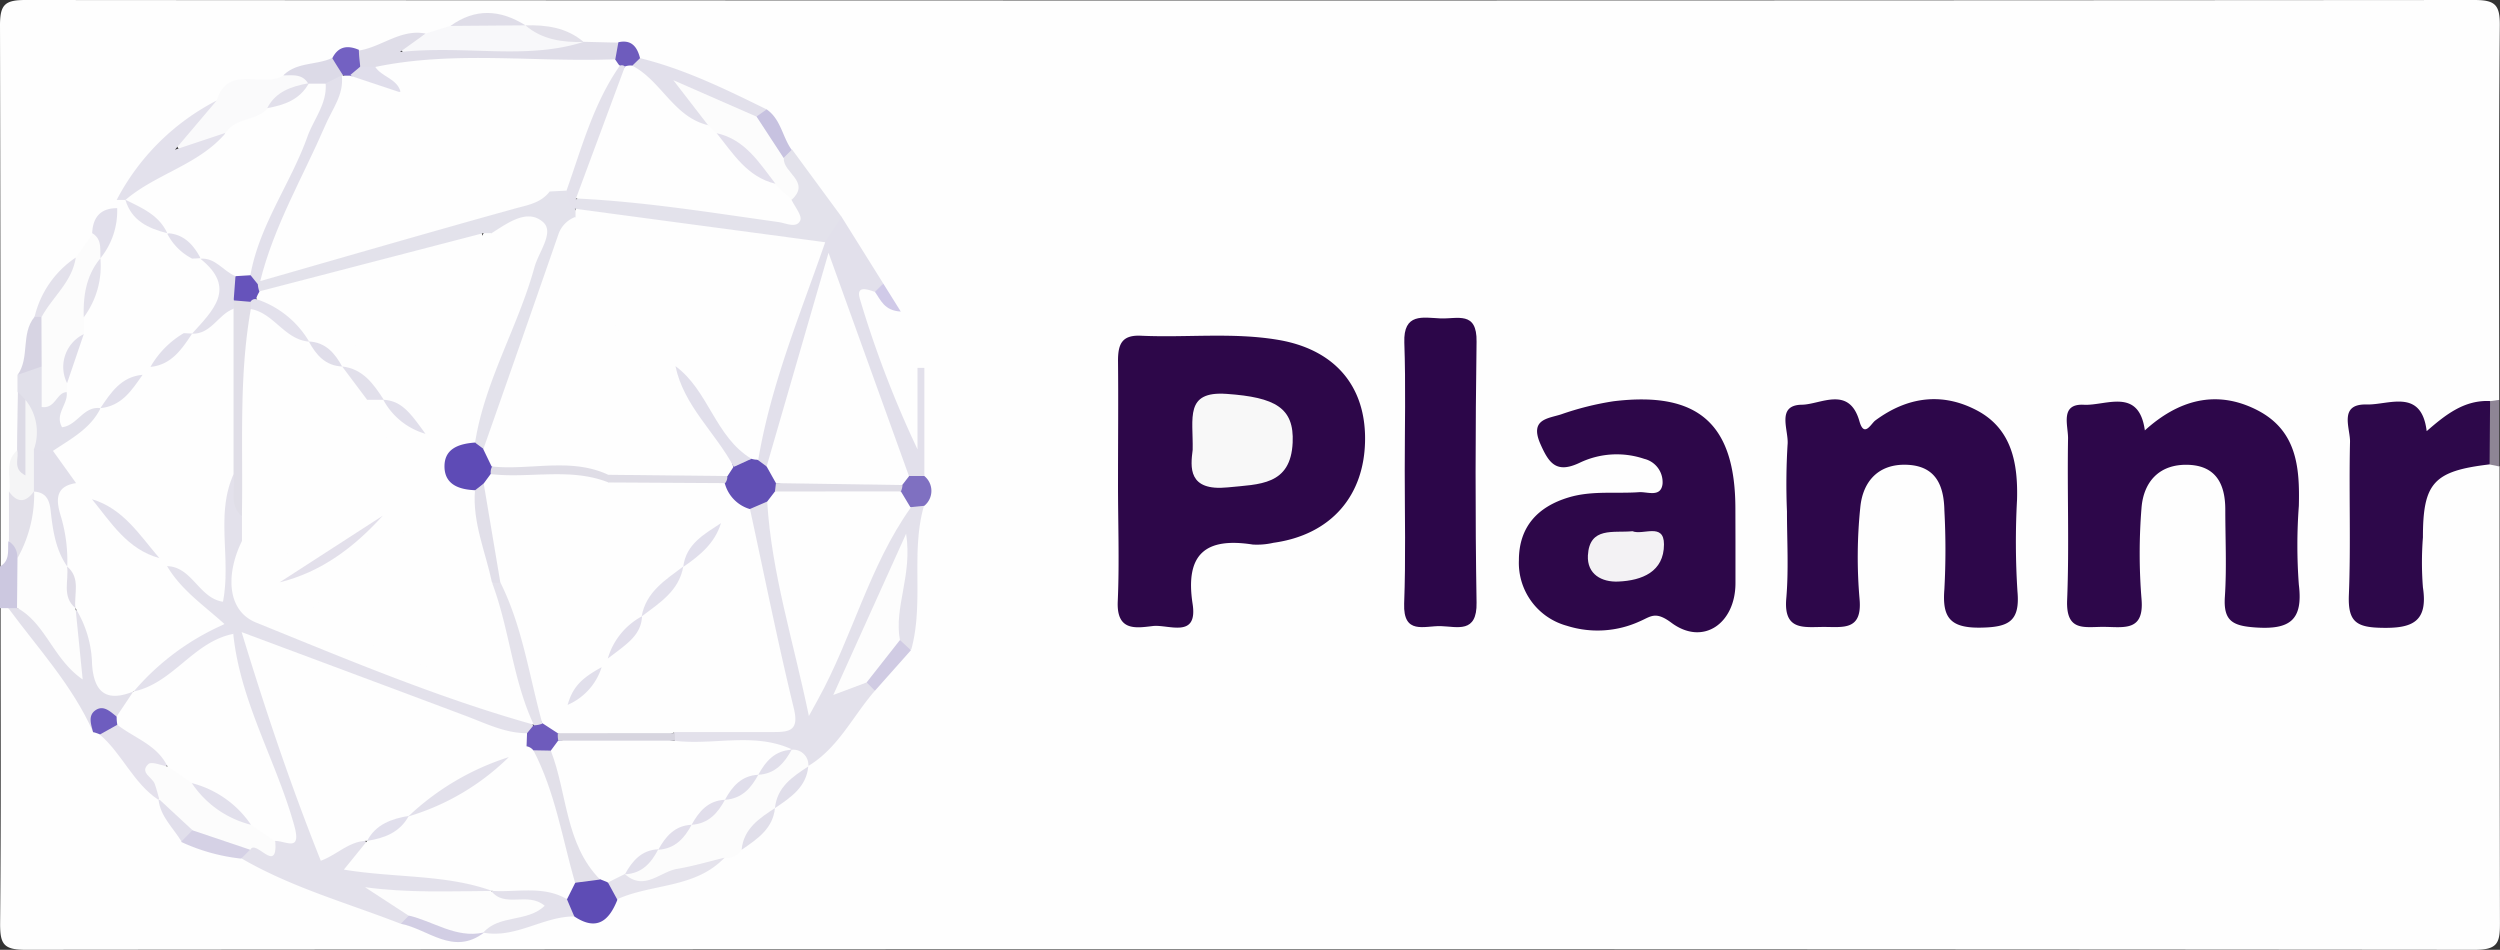 <svg xmlns="http://www.w3.org/2000/svg" width="417.156" height="158.481" viewBox="0 0 417.156 158.481">
  <rect x="0" y="0" width="417.156" height="158.481" fill="#333333" stroke="none"/>
  <defs>
    <style>
      .cls-1 {
        fill: #fefefe;
      }

      .cls-2 {
        fill: #ccc8e0;
      }

      .cls-3 {
        fill: #8e8595;
      }

      .cls-4 {
        fill: #2d0749;
      }

      .cls-5 {
        fill: #2d074a;
      }

      .cls-6 {
        fill: #2d084a;
      }

      .cls-7 {
        fill: #2c0649;
      }

      .cls-8 {
        fill: #e3e1eb;
      }

      .cls-9 {
        fill: #e2e0eb;
      }

      .cls-10 {
        fill: #fcfcfc;
      }

      .cls-11 {
        fill: #e3e2eb;
      }

      .cls-12 {
        fill: #fafafb;
      }

      .cls-13 {
        fill: #f8f8fa;
      }

      .cls-14 {
        fill: #dfdde8;
      }

      .cls-15 {
        fill: #e2e0ea;
      }

      .cls-16 {
        fill: #e3e1ec;
      }

      .cls-17 {
        fill: #e1e0ea;
      }

      .cls-18 {
        fill: #e4e1ec;
      }

      .cls-19 {
        fill: #e5e3ec;
      }

      .cls-20 {
        fill: #5e4cb5;
      }

      .cls-21 {
        fill: #f5f5f6;
      }

      .cls-22 {
        fill: #e2e0e9;
      }

      .cls-23 {
        fill: #d7d4e3;
      }

      .cls-24 {
        fill: #7f70c1;
      }

      .cls-25 {
        fill: #d2cee4;
      }

      .cls-26 {
        fill: #d5d1e5;
      }

      .cls-27 {
        fill: #dcdae7;
      }

      .cls-28 {
        fill: #dddbe6;
      }

      .cls-29 {
        fill: #e1dfeb;
      }

      .cls-30 {
        fill: #d0cbe3;
      }

      .cls-31 {
        fill: #c7c2e0;
      }

      .cls-32 {
        fill: #7361c2;
      }

      .cls-33 {
        fill: #e0deea;
      }

      .cls-34 {
        fill: #e1dfea;
      }

      .cls-35 {
        fill: #6e5dbf;
      }

      .cls-36 {
        fill: #6e5cbd;
      }

      .cls-37 {
        fill: #d0cae8;
      }

      .cls-38 {
        fill: #fdfdfd;
      }

      .cls-39 {
        fill: #f8f8f8;
      }

      .cls-40 {
        fill: #f3f2f4;
      }

      .cls-41 {
        fill: #e0dee7;
      }

      .cls-42 {
        fill: #6e5bbc;
      }

      .cls-43 {
        fill: #6250b5;
      }

      .cls-44 {
        fill: #d7d5df;
      }

      .cls-45 {
        fill: #e1deeb;
      }

      .cls-46 {
        fill: #e0deeb;
      }

      .cls-47 {
        fill: #dfdde6;
      }

      .cls-48 {
        fill: #dfdce7;
      }

      .cls-49 {
        fill: #e4e2eb;
      }

      .cls-50 {
        fill: #5e4bb6;
      }

      .cls-51 {
        fill: #e3e0eb;
      }

      .cls-52 {
        fill: #e1dfe9;
      }

      .cls-53 {
        fill: #6653bb;
      }

      .cls-54 {
        fill: #e1dfec;
      }

      .cls-55 {
        fill: #e2e0ec;
      }

      .cls-56 {
        fill: #e2dfec;
      }
    </style>
  </defs>
  <g id="new_logo" data-name="new logo" transform="translate(0 -0.02)">
    <path id="Path_1" data-name="Path 1" class="cls-1" d="M527.1,427.541q0-45.133-.1-90.266c0-3.476.793-4.255,4.255-4.255q204.309.153,408.6,0c3.476,0,4.3.779,4.269,4.255-.195,20.856-.1,41.713-.1,62.486-.556.473-1.126.932-1.724,1.39-4.992,2.211-9.469,6.6-15.573,1.39-2.35-2.016-5.45-.083-5.562,3.573-.389,8.343-.236,16.588-.07,24.875,0,2.364,1.126,3.977,3.712,4.088a3.977,3.977,0,0,0,4.672-3.935c.362-3.448,0-6.952.25-10.372.5-8.009,3.977-11.123,12.514-11.123a8.508,8.508,0,0,1,1.835,1.2q0,38.146.069,76.293c0,3.226-.417,4.366-4.171,4.366q-204.393-.181-408.786,0c-3.643,0-4.171-1.043-4.171-4.338.167-17.561.083-35.136.083-52.711a1.766,1.766,0,0,1,1.752-.4c6.479,5.3,10.831,12.18,14.655,19.466.445.431.848.876,1.279,1.307,3.7,3.24,6.368,7.355,9.385,11.123,1.557,2.155,2.683,4.644,4.894,6.3,2.781,1.39,6.007,1.682,8.885,2.92,8.76,3.629,17.478,7.341,26.543,10.164,4.338,1.627,8.565,4,13.445,2.016,4.741-.348,9.08-2.656,13.835-2.976,3.24.82,5.9-.375,8.343-2.475,5.242-3.115,11.68-2.989,16.838-6.285,1.043-.612,2.1-1.168,3.073-1.863a19.59,19.59,0,0,0,5.186-5.77,11.908,11.908,0,0,1,1.043-1.391,31.277,31.277,0,0,0,4.491-5.562,12.719,12.719,0,0,1,1.084-1.488c3.587-3.893,6.7-8.148,10.011-12.264,1.752-2.781,4.505-4.714,5.881-7.731,1.182-6.952-.487-14.252,1.933-21.107a21.605,21.605,0,0,0,.417-7.258c1.391-4.5.348-9.135.751-13.682,0-.918-1.21,0-.306-.264.139,0,.236.181.222.626-.222,3.782.362,7.633-.417,11.415-2.92.083-3.434-1.933-4.032-3.5-2.419-6.438-4.616-12.959-6.479-19.577-.626-2.225-1.933-5.019,1.849-6.048a3.992,3.992,0,0,1,1.168.514,3.144,3.144,0,0,1,.876.89c.542-.64-.515-.584-.459-1.043-2.99-3.087-4.505-7.119-7.077-10.442-2.781-3.712-5.45-7.453-7.967-11.318-1.613-2.169-2.378-4.922-4.616-6.66-6.312-2.781-12.778-5.2-19.063-8.037-1.529-.862-2.878-2.127-4.741-2.308-1.474-.222-2.975-.25-4.449-.556a13.4,13.4,0,0,1-1.766-.5,44.207,44.207,0,0,0-7.995-2.2A16.1,16.1,0,0,1,613.8,338c-3.5-1.224-6.952-1.682-10.373.32-1.877.973-4.032.932-5.979,1.669-3.434.181-6.34,2.378-9.733,2.517a5.006,5.006,0,0,0-4.825,1.21c-2.294,1.53-5.172,1.682-7.48,3.17-3.7,1.9-8.662-.236-11.721,3.671-5.923,4.547-11.429,9.5-15.489,15.837a9.613,9.613,0,0,1-.918,1.543,11.012,11.012,0,0,0-3.685,4.686,16.575,16.575,0,0,1-3.17,4.352,24.333,24.333,0,0,0-6.4,9.816c-1.043,3.059-1.2,6.313-2.03,9.427,0,1.015-.111,2.03-.153,3.059a43.929,43.929,0,0,1-.556,8.537,21.233,21.233,0,0,0-.807,7.536c0,2.67.069,5.325-.111,7.995C529.781,425.205,530,427.541,527.1,427.541Z" transform="translate(-527 -333)"/>
    <path id="Path_2" data-name="Path 2" class="cls-2" d="M528.39,409.133H527v-6.952c1.682-.945,1.279-2.628,1.39-4.171,2.2-.292,2.405,1.39,2.906,2.85.348,2.781.515,5.451-.945,7.967a1.391,1.391,0,0,1-1.961.306Z" transform="translate(-527 -307.639)"/>
    <path id="Path_3" data-name="Path 3" class="cls-3" d="M827.867,392.119l-1.613-.334a8.787,8.787,0,0,1,.083-10.567l1.529-.209Z" transform="translate(-410.836 -314.263)"/>
    <path id="Path_4" data-name="Path 4" class="cls-4" d="M661.186,397.562c0-6.7.069-13.39,0-20.078,0-2.781.653-4.324,3.838-4.171,7.606.348,15.295-.584,22.831.681,9.33,1.557,14.558,7.522,14.558,16.463,0,9.58-5.729,16.087-15.295,17.408a12.153,12.153,0,0,1-3.448.292c-7.842-1.224-11.318,1.543-10.039,9.886.918,5.9-4.018,3.407-6.632,3.712-2.878.348-6.1.89-5.854-4.171C661.436,410.952,661.172,404.25,661.186,397.562Z" transform="translate(-474.632 -317.273)"/>
    <path id="Path_5" data-name="Path 5" class="cls-5" d="M741.522,399.662a109.239,109.239,0,0,1,.1-11.123c.25-2.378-1.974-6.591,2.336-6.688,3.115,0,7.939-3.3,9.664,2.781.792,2.781,1.933.375,2.642-.153,5.339-3.949,11.123-4.755,16.949-1.682s6.869,8.8,6.7,14.905A130.026,130.026,0,0,0,779.982,413c.459,5.061-1.516,5.979-6.187,6.048-5.089.069-6.382-1.738-6.007-6.4a122.62,122.62,0,0,0,0-13.181c-.083-4.1-1.391-7.383-6.2-7.592s-7.411,2.781-7.828,7.091a80.878,80.878,0,0,0-.125,15.295c.487,5.353-2.781,4.658-6.035,4.672s-6.618.64-6.2-4.644C741.828,409.409,741.522,404.515,741.522,399.662Z" transform="translate(-443.345 -314.298)"/>
    <path id="Path_6" data-name="Path 6" class="cls-5" d="M788.062,386.128c5.562-5.047,11.833-6.841,18.59-3.462s7.272,9.538,7.105,16.059a88.3,88.3,0,0,0,0,13.154c.737,5.979-1.571,7.522-7.244,7.133-3.81-.264-5.367-1.085-5.1-5.117.32-4.825.07-9.733.07-14.544,0-4.171-1.488-7.341-6.229-7.48s-7.383,2.781-7.745,7.133a94.565,94.565,0,0,0,0,15.295c.445,5.3-2.781,4.672-6.09,4.616s-6.549.973-6.326-4.477c.361-9,0-18.076.153-27.016,0-2.211-1.39-5.868,2.781-5.562C781.722,381.956,787.075,378.995,788.062,386.128Z" transform="translate(-430.166 -314.292)"/>
    <path id="Path_7" data-name="Path 7" class="cls-4" d="M745.42,404.653v6.952c0,6.73-5.409,10.553-10.706,6.6-2.683-2-3.434-1-5.27-.222a16.921,16.921,0,0,1-12.166.737,10.873,10.873,0,0,1-7.995-10.929c0-5.478,3.031-8.913,8.343-10.5,3.879-1.154,7.8-.584,11.707-.862,1.39-.1,3.643.945,3.921-1.39a4,4,0,0,0-3.059-4.171,14.321,14.321,0,0,0-10.831.681c-3.879,1.821-5.1,0-6.521-3.226-1.766-4.1,1.293-4.171,3.49-4.88a49.082,49.082,0,0,1,8.718-2.183c14.155-1.724,20.328,3.768,20.356,17.853Z" transform="translate(-455.836 -314.283)"/>
    <path id="Path_8" data-name="Path 8" class="cls-6" d="M832.5,381.154l-.083,10.567c-9.316,1.1-11.123,3.059-11.123,12.18a53.139,53.139,0,0,0,0,8.343c.876,5.784-1.808,6.869-6.952,6.744-4.171-.083-5.562-1.043-5.409-5.395.348-8.523,0-17.074.195-25.612.069-2.253-1.988-6.382,2.781-6.257,3.685.1,9.135-2.781,10.011,4.449C825.145,383.364,828.246,380.945,832.5,381.154Z" transform="translate(-416.999 -314.212)"/>
    <path id="Path_9" data-name="Path 9" class="cls-7" d="M695.609,396.725c0-7.133.181-14.28-.069-21.413-.181-5.006,3.115-4.171,5.993-4.046s6.146-1.293,6.062,3.879c-.195,14.516-.236,29.032,0,43.534.1,5.2-3.212,4.018-5.951,3.935s-6.312,1.529-6.132-3.768C695.79,411.477,695.609,404.094,695.609,396.725Z" transform="translate(-461.211 -318.118)"/>
    <path id="Path_10" data-name="Path 10" class="cls-8" d="M586.174,464.975c-8.927-3.476-18.228-6.048-26.585-10.915a2.906,2.906,0,0,1,1.529-2.113c1.5-.514,3.365-.111,4.477-1.7,1.085-6.1-2.5-11.04-4.171-16.407s-3.991-10.331-4.908-15.837a5.284,5.284,0,0,0-1.307-2.378c-2.391-2.058-5.075-3.838-6.952-6.465-.9-1.307-2.781-2.781-.389-4.491,2.906-.6,4.435,1.891,7.119,3.3.181-4.269-.167-8.273.167-12.236.195-2.294-.445-5.284,3.142-5.882,1.974,1.891,1.682,4.575,2.475,6.883a11.122,11.122,0,0,1,0,4.171c-1.71,9.733-.973,11.263,7.745,14.627q16.129,6.187,32.327,12.138c2.572.945,5.284,1.724,7.258,3.838.542,1.2-.1,1.877-1.043,2.433-3.643,1.168-6.73-.681-9.942-1.835-11.123-4.06-22.247-8.551-34.524-12.667,3.017,11.123,6.646,20.982,10.289,30.826.765,2.058,1.877,1.39,3.184.765s3.059-1.168,4.408.375a2.934,2.934,0,0,1-1.78,3.031c7.717.973,15.42.431,22.511,3.5a1.655,1.655,0,0,1,0,1.849c-5.395,2.489-10.957,1.307-16.49.612a3.963,3.963,0,0,1,3.031,2.308C588,464.043,586.967,464.419,586.174,464.975Z" transform="translate(-519.308 -310.812)"/>
    <path id="Path_11" data-name="Path 11" class="cls-1" d="M544.143,358.451v-1.39a2.016,2.016,0,0,1,1.807,0c2.336,1.627,4.561,3.407,6.952,4.894a16.3,16.3,0,0,1,4.658,4.992c2.308,4.31,1.39,8.343-1.168,12.166-1.585,2.364-3.8,4.171-5.492,6.452a7.9,7.9,0,0,1-2.141,1.752,22.037,22.037,0,0,0-6.424,4.825,14.575,14.575,0,0,1-1.5,1.126c-2.211.876-3.949,4.255-6.6,2.28-2.113-1.585-.487-4.3-.181-6.521a16.914,16.914,0,0,1,.417-1.849,76.745,76.745,0,0,0,2.392-8.009,17.651,17.651,0,0,1,.681-2.684,53.355,53.355,0,0,0,2.5-8.76,13.093,13.093,0,0,1,.528-1.78C541.793,363.484,541.932,360.508,544.143,358.451Z" transform="translate(-524.594 -323.698)"/>
    <path id="Path_12" data-name="Path 12" class="cls-8" d="M641.438,424.982c-3.643,4.171-6.09,9.5-11.04,12.514-1.613-.459-2.976-1.516-4.6-2-5.756-1.015-11.819,1.1-17.408-1.669a1.836,1.836,0,0,1-.417-2.03c3.212-2.558,7.049-1.627,10.651-1.738,7.383-.236,7.3-.348,6.229-7.453-1.39-9.3-5.242-18.159-4.936-27.809a3.239,3.239,0,0,1,3.518-2.086c4.491,10.6,5.1,22.094,7.592,31.98,5.228-9.733,7.286-21.885,15.5-31.173a3.615,3.615,0,0,1,3.128.473c-2.308,7.884,0,16.171-2.141,24.068-1.154.765-1.877.1-2.545-.737-2-4.978-.64-9.663,1.224-14.321-2.489,5.562-4.547,11.4-7.272,16.894-.584,1.182-1.6,2.517.806,2.906a3.24,3.24,0,0,1,1.71,2.183Z" transform="translate(-495.443 -309.709)"/>
    <path id="Path_13" data-name="Path 13" class="cls-9" d="M632.226,359.056l6.952,11.123c-.4.514-.542,1.307-1.39,1.39-1.279-.431-3.24-1.154-2.489,1.251a176.364,176.364,0,0,0,9.594,25.028v-13.6h1.14v18.076a2.948,2.948,0,0,1-3.073.167c-2.461-1.738-3.156-4.519-3.921-7.147-2.628-9.01-6.757-17.505-8.551-25.139-3.393,9.33-4.936,20.62-10.539,30.589-1.307.32-2.016-.389-2.558-1.39-.987-5.784,1.641-10.859,3.281-16.073,2.155-6.827,4.171-13.7,6.952-20.3C628.834,361.309,629.279,358.764,632.226,359.056Z" transform="translate(-491.793 -322.844)"/>
    <path id="Path_14" data-name="Path 14" class="cls-10" d="M629.883,423a2.531,2.531,0,0,1,2.781,2.781h0c-1.6,2.544-4.074,4.38-5.562,6.952h0c-1.6,2.531-4.074,4.38-5.562,6.952a2.948,2.948,0,0,1-2.781,1.39,47.189,47.189,0,0,1-16.1,4.616,2.294,2.294,0,0,1-.848-1.641c1.057-1.988,3.128-2.934,4.63-4.477a13.7,13.7,0,0,1,1.39-1.071A24.83,24.83,0,0,0,612,435.365a14.551,14.551,0,0,1,1.391-1.029,25.916,25.916,0,0,0,4.171-3.128,12.5,12.5,0,0,1,1.39-1.029,26.96,26.96,0,0,0,4.171-3.142,12.79,12.79,0,0,1,1.39-1.043c1.543-.862,2.85-2.1,4.491-2.781Z" transform="translate(-497.792 -297.873)"/>
    <path id="Path_15" data-name="Path 15" class="cls-11" d="M640.564,362.2l-2.781,4.171a123.052,123.052,0,0,1-40.934-4.8,2.7,2.7,0,0,1-1.029-1.863c3.2-3.379,7.147-1.808,10.887-1.627,8.343.431,16.365,3.6,24.791,1.752,1.78-2.684-1.766-4.463-1.154-6.952a2.433,2.433,0,0,1,1.974-1.9Z" transform="translate(-500.131 -325.988)"/>
    <path id="Path_16" data-name="Path 16" class="cls-10" d="M536.733,385.985v1.543c-1.39,1.2-1.752,4.783-3.824,3.782-3.031-1.488-2.072-5.075-1.849-7.967.348-2.517-.1-5.131.779-7.592.918-4.269,4.269-7.091,6.34-10.678l2.781-3.963c3.379.375,1.96,2.392,1.39,4.171h0c-1.224,3.2-1.724,6.6-2.781,9.844v2.781a12.153,12.153,0,0,0-2.836,8.078Z" transform="translate(-525.54 -322.033)"/>
    <path id="Path_17" data-name="Path 17" class="cls-12" d="M554.911,346.483c1.933-6.146,7.689-2.044,11.123-4.171a3.379,3.379,0,0,1,4.338,0,1.947,1.947,0,0,1-.125,1.752c-2.016,1.835-4.686,2.781-6.354,5.1-2.239,1.835-5.089,2.475-7.522,3.963-2.628.89-5.937,4.171-7.814,1.39s2.6-4.352,4.171-6.507a8.608,8.608,0,0,1,2.183-1.529Z" transform="translate(-518.76 -329.68)"/>
    <path id="Path_18" data-name="Path 18" class="cls-13" d="M579.213,337.687l4.088-1.279a21.287,21.287,0,0,1,12.514-.1h0c3.156,1.265,6.577,1.655,9.733,2.781h0c0,2.586-1.988,2.962-3.74,3.073a211.7,211.7,0,0,1-22.622.083c-1.627-.07-3.8-.445-3.991-2.058C574.93,337.409,578.2,339.119,579.213,337.687Z" transform="translate(-508.19 -332.064)"/>
    <path id="Path_19" data-name="Path 19" class="cls-14" d="M581.376,337.089l-4.283,3.073c11.262-1.168,21.023,1.39,30.687-1.7l5.743.139A2.447,2.447,0,0,1,612.9,342c-4.783,2.28-9.9,1.168-14.864,1.39-7.995.264-16-.417-23.957.862a6.146,6.146,0,0,1-3.615-.973,2.308,2.308,0,0,1-.181-3.365C574.048,339.314,577.232,336.269,581.376,337.089Z" transform="translate(-510.353 -331.466)"/>
    <path id="Path_20" data-name="Path 20" class="cls-15" d="M528,406h1.39c5.77,0,6.313,5.645,9.3,8.343-.779-2.5-1.877-5.3.222-8.023,4.616,0,3.546,4.032,4.171,6.368.82,3.393,2.016,5.951,5.562,6.952,1.39,2.336-.4,3.462-1.821,4.727-1.557.765-3.573.667-4.63,2.405C538.734,418.931,532.978,412.757,528,406Z" transform="translate(-526.61 -304.507)"/>
    <path id="Path_21" data-name="Path 21" class="cls-16" d="M557.685,345.09l-6.952,8.2,8.343-2.781c-.348,5.562-5.84,5.562-8.927,8.148a14.238,14.238,0,0,1-6.785,3.017H541A38.821,38.821,0,0,1,557.685,345.09Z" transform="translate(-521.534 -328.288)"/>
    <path id="Path_22" data-name="Path 22" class="cls-9" d="M604.2,340c7.467,1.835,14.294,5.2,21.135,8.551.389,1.307-.473,1.682-1.474,1.974-3.226-.111-5.854-2.03-8.8-2.781-.375-.9-1.057.765-.348.167.139-.125.236,0,.487.431a3,3,0,0,1,.528,3.115c-6.952.612-9.038-5.562-12.806-9.316C602.629,340.973,602.879,340.153,604.2,340Z" transform="translate(-497.401 -330.275)"/>
    <path id="Path_23" data-name="Path 23" class="cls-17" d="M533.132,377.062v6.757c2.308.362,2.447-2.419,4.171-2.475.292,1.988-2.044,3.643-.765,5.854,2.545-.292,3.573-3.559,6.382-3.184,0,5.367-4.171,6.535-7.967,8.037a4.63,4.63,0,0,1-2.864-.473c-2.016-2.308-1.251-5.284-1.877-7.912a7.3,7.3,0,0,0-1.112-2.378v-2.836C530.351,377.813,531.366,376.27,533.132,377.062Z" transform="translate(-526.18 -315.891)"/>
    <path id="Path_24" data-name="Path 24" class="cls-18" d="M548.733,432.658C544.562,429.877,542.7,425,539,421.8c.5-1.474,1.849-1.766,3.1-2.169,4,.876,7.341,2.586,8.482,6.952-2.1,1.39-.862,3.6-1.251,5.409Z" transform="translate(-522.315 -299.185)"/>
    <path id="Path_25" data-name="Path 25" class="cls-8" d="M600.195,444.73c-5.2,0-9.733,3.7-15.114,2.711a5.831,5.831,0,0,0-.181-.959c1.237-2.308,3.754-2.433,5.909-3.281-2.044-.111-4.3.389-4.338-2.7h0c4.171-2.92,8.343-2.239,12.417.07C600.07,441.685,601.126,442.9,600.195,444.73Z" transform="translate(-504.394 -291.791)"/>
    <path id="Path_26" data-name="Path 26" class="cls-19" d="M602.9,438.7c3.226,2.878,5.854-.417,8.732-.89,2.656-.445,5.256-1.224,7.884-1.863-4.88,5.145-12.1,4.3-17.95,6.952a2.392,2.392,0,0,1-1.807-2.892C600.565,438.8,601.51,438.077,602.9,438.7Z" transform="translate(-498.619 -292.813)"/>
    <path id="Path_27" data-name="Path 27" class="cls-20" d="M601.995,439.381l1.516,2.781c-1.391,3.532-3.462,5.27-7.188,2.781-.417-.959-.82-1.9-1.224-2.864-.612-1.543.209-2.531,1.39-3.42a5.562,5.562,0,0,1,3.963-.459,3.56,3.56,0,0,1,1.543,1.182Z" transform="translate(-500.494 -292.004)"/>
    <path id="Path_28" data-name="Path 28" class="cls-21" d="M530.817,381a8.565,8.565,0,0,1,1.391,8.343c1.668,1.557,1.627,3.518,1.39,5.562a8.231,8.231,0,0,1-.612,1.877c-1.947,3.379-3.559,3.128-4.853-.473.32-2.35-.9-4.992,1.39-6.952.431.278.751.709.584,1.154-.32.862-.222,1.46,0,.556C530.747,387.716,529.357,384.226,530.817,381Z" transform="translate(-526.576 -314.267)"/>
    <path id="Path_29" data-name="Path 29" class="cls-22" d="M528.07,392c1.39,1.947,2.781,1.9,4.171,0,2.211,4.491,2.2,8.426-2.781,11.123a2.989,2.989,0,0,0-1.39-2.781Q528.091,396.171,528.07,392Z" transform="translate(-526.582 -309.973)"/>
    <path id="Path_30" data-name="Path 30" class="cls-23" d="M533.124,379.462l-4,1.39c2.044-2.892.5-6.827,2.781-9.636.4-.681.793-.709,1.182,0Z" transform="translate(-526.172 -318.291)"/>
    <path id="Path_31" data-name="Path 31" class="cls-24" d="M636.769,390.14h2.489a3.2,3.2,0,0,1,0,4.978l-2.2.222a2.948,2.948,0,0,1-2.531-2.155,4,4,0,0,1,.153-1.766A2.322,2.322,0,0,1,636.769,390.14Z" transform="translate(-485.032 -310.699)"/>
    <path id="Path_32" data-name="Path 32" class="cls-25" d="M575.09,444.406l1.39-1.39c4.714-1.5,8.565.779,12.514,2.864h0C583.836,449.815,579.651,445.269,575.09,444.406Z" transform="translate(-508.224 -290.244)"/>
    <path id="Path_33" data-name="Path 33" class="cls-26" d="M560.221,436.016c-.487.5-.973.987-1.474,1.474a31.757,31.757,0,0,1-10-2.781,3.518,3.518,0,0,1,2.1-2.225C554.576,432.109,557.857,432.9,560.221,436.016Z" transform="translate(-518.508 -294.2)"/>
    <path id="Path_34" data-name="Path 34" class="cls-27" d="M565.171,344.276c-.987-1.7-2.642-1.39-4.171-1.39,2.253-2.266,5.562-1.682,8.134-2.906a2.266,2.266,0,0,1,1.794,2.948,3.865,3.865,0,0,1-3.045,2.294A3.128,3.128,0,0,1,565.171,344.276Z" transform="translate(-513.725 -330.283)"/>
    <path id="Path_35" data-name="Path 35" class="cls-8" d="M532.332,373.83H531.15a16.448,16.448,0,0,1,6.869-9.9C537.421,367.99,534.139,370.493,532.332,373.83Z" transform="translate(-525.38 -320.932)"/>
    <path id="Path_36" data-name="Path 36" class="cls-28" d="M530.44,381.371v12.611c-2.252-1.112-.973-2.934-1.39-4.283,0-3.212.1-6.438.139-9.65C529.592,380.467,530.023,380.912,530.44,381.371Z" transform="translate(-526.2 -314.638)"/>
    <path id="Path_37" data-name="Path 37" class="cls-29" d="M539.45,366.343c-.1-1.5.292-3.17-1.39-4.171.125-2.656,1.39-4.171,4.171-4.171a12.514,12.514,0,0,1-2.781,8.343Z" transform="translate(-522.682 -323.247)"/>
    <path id="Path_38" data-name="Path 38" class="cls-30" d="M636.565,409.83l1.835,1.7-6.007,6.757-1.39-1.39a6.758,6.758,0,0,1,5.562-7.063Z" transform="translate(-486.399 -303.011)"/>
    <path id="Path_39" data-name="Path 39" class="cls-14" d="M593.574,336.639l-12.514.1C585.148,333.775,589.319,333.97,593.574,336.639Z" transform="translate(-505.894 -332.392)"/>
    <path id="Path_40" data-name="Path 40" class="cls-31" d="M617.8,347.332l1.682-1.182c2.378,1.641,2.628,4.616,4.171,6.744l-1.39,1.39A6.952,6.952,0,0,1,617.8,347.332Z" transform="translate(-491.553 -327.874)"/>
    <path id="Path_41" data-name="Path 41" class="cls-29" d="M551.7,434.075c-.612.626-1.224,1.265-1.849,1.891-1.39-2.28-3.518-4.171-3.824-6.952h.07C549.826,428.611,551.328,430.724,551.7,434.075Z" transform="translate(-519.57 -295.541)"/>
    <path id="Path_42" data-name="Path 42" class="cls-32" d="M568.618,343.3c-.584-.918-1.168-1.821-1.738-2.781,1-2,2.558-2.2,4.435-1.39,0,.959.139,1.9.222,2.781a2.781,2.781,0,0,1-1.516,1.724h-.806Z" transform="translate(-511.43 -330.79)"/>
    <path id="Path_43" data-name="Path 43" class="cls-22" d="M599.783,338.843c-3.546.083-6.952-.389-9.733-2.781C593.568,335.979,596.933,336.424,599.783,338.843Z" transform="translate(-502.384 -331.816)"/>
    <path id="Path_44" data-name="Path 44" class="cls-33" d="M620,431.952c.348-3.532,2.962-5.256,5.562-6.952C625.242,428.434,622.642,430.172,620,431.952Z" transform="translate(-490.69 -297.088)"/>
    <path id="Path_45" data-name="Path 45" class="cls-34" d="M616,436.952c.334-3.532,2.962-5.256,5.562-6.952C621.228,433.42,618.628,435.158,616,436.952Z" transform="translate(-492.252 -295.136)"/>
    <path id="Path_46" data-name="Path 46" class="cls-35" d="M542.332,420.777l-2.892,1.613a6.631,6.631,0,0,0-1.154-.389c-.334-1.293-.9-2.781.431-3.671s2.461.264,3.5,1.085a.793.793,0,0,1,.375.848C542.526,420.555,542.443,420.777,542.332,420.777Z" transform="translate(-522.754 -299.818)"/>
    <path id="Path_47" data-name="Path 47" class="cls-36" d="M605.03,340.775l-1.307,1.265a1.849,1.849,0,0,1-1.279.89,2.614,2.614,0,0,1-1.529-.5,1.39,1.39,0,0,1,0-1.53l.5-2.781C603.6,337.633,604.557,338.884,605.03,340.775Z" transform="translate(-498.231 -331.05)"/>
    <path id="Path_48" data-name="Path 48" class="cls-37" d="M632,368.44l1.39-1.39,2.92,4.672C633.529,371.569,632.959,369.761,632,368.44Z" transform="translate(-486.005 -319.714)"/>
    <path id="Path_49" data-name="Path 49" class="cls-38" d="M529.123,403.3a21.788,21.788,0,0,0,2.781-11.123h0c2.864-1.71,3.685.473,4.171,2.461.709,2.614,1.321,5.27,1.877,7.925a16.845,16.845,0,0,1,.5,1.821,27.435,27.435,0,0,1,.459,6.313,2.373,2.373,0,0,1-.111.876l1.2,11.972c-4.964-3.434-6.16-9.344-10.957-11.958Z" transform="translate(-526.204 -310.146)"/>
    <path id="Path_50" data-name="Path 50" class="cls-39" d="M670.181,389.63c.111-5.3-1.39-9.83,5.673-9.33,8.106.57,11.276,2.322,11.012,8.106-.32,7.2-5.562,6.952-10.818,7.494C669.333,396.583,669.819,392.495,670.181,389.63Z" transform="translate(-471.169 -314.555)"/>
    <path id="Path_51" data-name="Path 51" class="cls-40" d="M725,396.775c1.738.723,5.27-1.5,5.256,2.2,0,4.575-3.671,6.034-7.62,6.2-2.781.125-5.228-1.224-5.075-4.352C717.826,395.968,721.844,397.095,725,396.775Z" transform="translate(-452.602 -308.115)"/>
    <path id="Path_52" data-name="Path 52" class="cls-1" d="M605.282,444.214c-15.906-4.449-31.132-10.873-46.371-17.047-5.1-2.058-4.964-8.44-2.378-13.626,2.781,2.433,5.325,1.488,8.037-.334,4.352-2.92,8.523-6.146,13.348-8.343,4.269-1.919,4.463-4.644,1.808-8.148-1.488-1.974-3.268-3.907-2.628-6.744a2.044,2.044,0,0,1,2.586-.375,11.776,11.776,0,0,0,1.1.751c.667.375,1.2.973,1.891,1.321a24.137,24.137,0,0,0-2.169-1.516,80.02,80.02,0,0,1-6.869-4.422,12.622,12.622,0,0,1-1.488-1.071,27.878,27.878,0,0,0-4.352-3.281,12.5,12.5,0,0,1-1.585-1.126c-2.239-2.781-6.257-3.865-7.453-7.675a2.865,2.865,0,0,1,1.015-1.821c12-3.8,23.707-8.746,36.527-9.288,1.752,4.588-1.78,5.562-4.741,6.215a114.716,114.716,0,0,0-14.627,4.31c-4.547,1.543-4.839,3.7-1.126,6.827a99.275,99.275,0,0,0,11.123,8.217c3.351,2.086,5.854,2.266,7.105-2.517,1.988-7.592,7.786-14.516,3.712-23.1a4.894,4.894,0,0,1,3.1-2.572c2.225-.876,4.588-1.474,6.6.125,2.266,1.794,1.224,4.3.542,6.424-3.3,10.359-7.4,20.425-11.262,30.589-3.81,3.17-4.811,6.452-.306,9.914,1.265,4.588,2.016,9.316,3.6,13.821,1.9,7.828,4.519,15.489,5.562,23.512A2.352,2.352,0,0,1,605.282,444.214Z" transform="translate(-516.155 -323.254)"/>
    <path id="Path_53" data-name="Path 53" class="cls-1" d="M576.94,443.71c-2.962,0-4.964,2.294-7.731,3.323-4.866-12.194-9.038-24.458-13.209-38.153,13.265,4.95,25.487,9.5,37.681,14.085,3.226,1.224,6.354,2.781,9.928,2.781a3.018,3.018,0,0,1,.612,2.572c-.473,2.266-3.017,1.39-4.171,2.67-5.089,2.628-9.969,5.562-14.794,8.676a11.944,11.944,0,0,1-1.6,1.015c-1.988.932-3.852,2.127-5.9,2.948Z" transform="translate(-515.678 -303.382)"/>
    <path id="Path_54" data-name="Path 54" class="cls-1" d="M533.433,394c2.989-2.016,6.285-3.7,7.967-7.147h0c2.614-1.516,4.435-4.032,7.036-5.562l1.307-1.39a39.114,39.114,0,0,0,6.271-5.478,7.909,7.909,0,0,1,1.39-1.488c2.586-1.321,4.449-5.325,8.217-2.183.362,7.369-.111,14.739,0,22.094a6.007,6.007,0,0,1-2.072,5.131c-2.976,6.757-.334,13.9-1.724,21.176-4.018-.57-5.159-5.9-9.4-5.937a4.533,4.533,0,0,1-2.6-1.154c-3.337-2.92-6.1-6.479-9.914-8.857a31.033,31.033,0,0,1-3.532-3.087C535.269,398.128,532.071,397.182,533.433,394Z" transform="translate(-524.618 -318.728)"/>
    <path id="Path_55" data-name="Path 55" class="cls-1" d="M577.149,385.323a6.208,6.208,0,0,0,.264.64c6.368,11.666,6.354,11.652-5.159,19.258-3.434,2.28-6.744,4.769-10.275,6.952s-5.742,1.39-5.715-3.142v-4.171c-.973-11.04-1.39-22.066.7-33.037.222-2.711,1.766-1.891,3.323-1.307,2.878,1.085,4.519,3.81,7.147,5.214h0c1.947,1.293,3.6,2.962,5.562,4.171h0C574.563,381.43,577.65,381.987,577.149,385.323Z" transform="translate(-515.887 -318.591)"/>
    <path id="Path_56" data-name="Path 56" class="cls-1" d="M595.786,424.4c.57-1.321,2.781.167,3-1.808a2.892,2.892,0,0,1,2.1.487c4.283,6.813,7.216,14,6.007,22.247l-1.39,2.781c-3.949-2.322-8.343-1.112-12.514-1.39-7.745-2.781-16.073-2.127-24.722-3.546l3.879-4.783h0c2.169-1.682,4.894-2.419,6.952-4.171h0C584.649,430.974,590.322,427.873,595.786,424.4Z" transform="translate(-510.887 -298.043)"/>
    <path id="Path_57" data-name="Path 57" class="cls-1" d="M541.112,424.518a6.748,6.748,0,0,1-.111-1.39l2.85-4.269.459-.862a99.146,99.146,0,0,1,10.192-7.62c1.71-1.2,3.559-3.073,5.951-1.071,1.14,11.3,7.105,21.079,10.122,31.813,1.391,4.783-1.237,2.781-3.128,2.781-2.308.89-3.5-.945-5.005-2.03a29.032,29.032,0,0,0-9.163-6.34c-1.766-.9-3.406-1.919-3.8-4.074C547.744,427.855,543.948,426.743,541.112,424.518Z" transform="translate(-521.534 -303.559)"/>
    <path id="Path_58" data-name="Path 58" class="cls-1" d="M537.129,391.131l2.656,2.683c4.171,2.781,6.952,7.216,11.249,9.83l1.251,1.279c2.364,4.06,6.229,6.646,9.622,9.733-4.908,3.935-10.15,7.425-15.156,11.221h0c-4.463,1.821-6.618.292-6.952-4.477a18.465,18.465,0,0,0-2.781-9.413h0c-1.655-2.086.32-4.922-1.39-6.952h0c-.6-3.5-1.933-6.883-2.044-10.47C533.556,392.34,533.292,389.546,537.129,391.131Z" transform="translate(-524.435 -310.494)"/>
    <path id="Path_59" data-name="Path 59" class="cls-38" d="M590.544,447.068c-4.6.987-8.343-1.919-12.514-2.864l-7.23-4.714c7.105.973,14.1.681,21.065.626,2.266,2.934,6.1.07,8.927,2.475C597.872,445.4,593.2,444.023,590.544,447.068Z" transform="translate(-509.899 -291.431)"/>
    <path id="Path_60" data-name="Path 60" class="cls-10" d="M562.078,434.893l4.06,2.781c.4,5.659-3.3-.487-4.171,1.39l-9.622-3.24-5.562-5.158c-.25-.876-.459-1.752-.765-2.6-.417-1.126-2.586-1.9-1.057-3.309.528-.487,2.141.236,3.267.417l4.032,2.781C555.376,430.36,558.838,432.445,562.078,434.893Z" transform="translate(-520.198 -297.248)"/>
    <path id="Path_61" data-name="Path 61" class="cls-41" d="M557.992,370.74c-2.044,11.457-1.265,23.039-1.488,34.566-2.28-1.961-.987-4.63-1.39-6.952V370.67a1.39,1.39,0,0,1,.07-1.808,2.781,2.781,0,0,1,2.892.083,1.39,1.39,0,0,1-.083,1.794Z" transform="translate(-516.141 -319.149)"/>
    <path id="Path_62" data-name="Path 62" class="cls-16" d="M543.05,419.162A41.8,41.8,0,0,1,558.275,407.9l1.474,1.641C553.005,410.82,549.655,417.772,543.05,419.162Z" transform="translate(-520.734 -303.765)"/>
    <path id="Path_63" data-name="Path 63" class="cls-42" d="M591.316,424.489a1.821,1.821,0,0,0-1.126-.667l.083-2.183,1.14-1.39h0a1.933,1.933,0,0,1,1.5-.848,3.81,3.81,0,0,1,2.99,1.933,3.129,3.129,0,0,1,0,1.821,3.852,3.852,0,0,1-2,1.863,3.3,3.3,0,0,1-2.586-.528Z" transform="translate(-502.329 -299.275)"/>
    <path id="Path_64" data-name="Path 64" class="cls-1" d="M549.06,376.608c1.585-3.99,2.85-8.009,1.39-12.333l.89-.514,1.015.153c6.271,5.381,6.132,6.313-1.919,12.778h0A.793.793,0,0,1,549.06,376.608Z" transform="translate(-518.387 -320.998)"/>
    <path id="Path_65" data-name="Path 65" class="cls-29" d="M550.622,373l1.39.07c-1.724,2.614-3.462,5.214-6.952,5.562A15.294,15.294,0,0,1,550.622,373Z" transform="translate(-519.949 -317.391)"/>
    <path id="Path_66" data-name="Path 66" class="cls-33" d="M535.229,381.3a6.076,6.076,0,0,1,2.781-8.176Z" transform="translate(-524.036 -317.344)"/>
    <path id="Path_67" data-name="Path 67" class="cls-29" d="M546.086,378c-1.794,2.572-3.5,5.228-7.036,5.562C540.788,380.962,542.512,378.32,546.086,378Z" transform="translate(-522.295 -315.439)"/>
    <path id="Path_68" data-name="Path 68" class="cls-8" d="M537.053,373.864c-.1-3.573.375-6.952,2.781-9.844a14.363,14.363,0,0,1-2.781,9.844Z" transform="translate(-523.08 -320.897)"/>
    <path id="Path_69" data-name="Path 69" class="cls-16" d="M549,362.6c-3.156-.806-5.937-2.1-6.952-5.562h0c3.824-.64,6.076,1.182,7.286,4.644Z" transform="translate(-521.124 -323.673)"/>
    <path id="Path_70" data-name="Path 70" class="cls-29" d="M552.632,365.291l-1.391.083a9.538,9.538,0,0,1-4.171-4.171h0C551.144,359.729,552.534,361.564,552.632,365.291Z" transform="translate(-519.164 -322.195)"/>
    <path id="Path_71" data-name="Path 71" class="cls-1" d="M597.612,433.7l-2.572-1.669c-4.171-7.4-4.171-16.115-7.55-23.762-.751-5.562-3.421-10.818-2.976-16.685a3.935,3.935,0,0,1,2.5-2.419,51.307,51.307,0,0,1,19.466.514c5.909.806,11.9-.306,17.784.806,2.781,1.029,4.866,2.642,5.423,5.729,2.419,11.123,4.658,22.33,7.342,33.37.848,3.532-.515,3.949-3.3,3.935H617.189a23.206,23.206,0,0,1-19.577.181Z" transform="translate(-504.564 -311.35)"/>
    <path id="Path_72" data-name="Path 72" class="cls-1" d="M593.1,423.775l1.21-1.641a62.569,62.569,0,0,1,19.466,0c6.466.792,13.167-1.46,19.466,1.39h0c-1.974,1.237-3.643,2.906-5.562,4.171h0c-1.988,1.237-3.657,2.906-5.562,4.171h0c-1.988,1.237-3.643,2.906-5.562,4.171h0c-1.988,1.237-3.643,2.906-5.562,4.171h0c-1.974,1.237-3.657,2.892-5.562,4.171h0l-2.781,1.39-1.39-.556c-1.39-.236-2.906-.209-3.365-1.863C596.159,436.914,593.156,430.713,593.1,423.775Z" transform="translate(-501.193 -298.505)"/>
    <path id="Path_73" data-name="Path 73" class="cls-1" d="M641.441,392.6l1.627,2.711c-6.952,9.8-9.733,21.621-15.5,32.049l-1.488,2.711c-2.586-12.514-6.229-23.818-6.952-35.734-.681-1.724.542-2.336,1.724-2.976C627.787,390.807,634.767,389.111,641.441,392.6Z" transform="translate(-491.108 -310.574)"/>
    <path id="Path_74" data-name="Path 74" class="cls-38" d="M638.123,414.812l-5.562,7.077L627,423.975l12.152-26.9C640.237,404.022,637.094,409.347,638.123,414.812Z" transform="translate(-487.957 -307.993)"/>
    <path id="Path_75" data-name="Path 75" class="cls-43" d="M622.515,393.739l-1.293,1.682-2.906,1.251a6.1,6.1,0,0,1-4.171-4.31,1.39,1.39,0,0,1-.542-1.474,4.769,4.769,0,0,1,1.655-1.947,9.647,9.647,0,0,1,3.128-1.39,1.126,1.126,0,0,1,1.2.876l1.543,1.14a2.92,2.92,0,0,1,2.141,2.642,2.252,2.252,0,0,1-.751,1.529Z" transform="translate(-493.205 -311.711)"/>
    <path id="Path_76" data-name="Path 76" class="cls-44" d="M613.491,422.265H594.025a4.172,4.172,0,0,1-.07-1.251L613.491,421Z" transform="translate(-500.866 -298.65)"/>
    <path id="Path_77" data-name="Path 77" class="cls-1" d="M626.694,399.942a3.533,3.533,0,0,1-1.14-.153c-3.128.765-4.352-1.655-5.77-3.573-2.67-3.587-4.894-7.508-7.745-10.984-5.353-8.12-11.123-15.934-16.018-24.388a4.573,4.573,0,0,1-.278-1.933l.556-.82,41.56,5.562C633.716,375.623,628.808,387.358,626.694,399.942Z" transform="translate(-500.165 -323.212)"/>
    <path id="Path_78" data-name="Path 78" class="cls-1" d="M620.557,401.791,619,399.011c3.24-11.207,6.493-22.428,10.331-35.651,4.936,13.7,9.191,25.486,13.431,37.277l-1.126,1.46C634.628,402.514,627.579,403.1,620.557,401.791Z" transform="translate(-491.081 -321.154)"/>
    <path id="Path_79" data-name="Path 79" class="cls-29" d="M602,439.111c1.224-2.252,2.781-4.046,5.562-4.171C606.408,437.179,604.85,439,602,439.111Z" transform="translate(-497.718 -293.208)"/>
    <path id="Path_80" data-name="Path 80" class="cls-45" d="M610,433.171c1.237-2.253,2.781-4.046,5.562-4.171C614.394,431.169,612.85,432.99,610,433.171Z" transform="translate(-494.595 -295.527)"/>
    <path id="Path_81" data-name="Path 81" class="cls-29" d="M618,427.171c1.224-2.266,2.781-4.046,5.562-4.171C622.38,425.169,620.85,427.018,618,427.171Z" transform="translate(-491.471 -297.869)"/>
    <path id="Path_82" data-name="Path 82" class="cls-45" d="M606,436.171c1.224-2.253,2.781-4.046,5.562-4.171C610.408,434.169,608.85,435.99,606,436.171Z" transform="translate(-496.156 -294.356)"/>
    <path id="Path_83" data-name="Path 83" class="cls-46" d="M614,430.171c1.224-2.252,2.781-4.046,5.562-4.171C618.394,428.169,616.85,430,614,430.171Z" transform="translate(-493.033 -296.698)"/>
    <path id="Path_84" data-name="Path 84" class="cls-1" d="M604.317,341.047a2.559,2.559,0,0,1,1.168-.153c4.908,2.489,6.952,8.635,12.764,9.955a4.463,4.463,0,0,1,2.517,1.112c2.975,2.6,5.423,5.826,9.038,7.689,1.015,1.029,3.017,1.39,2.28,3.587.556,1.182,1.835,2.711,1.488,3.49-.626,1.39-2.35.459-3.643.278-11.221-1.571-22.428-3.407-33.787-3.935C595.432,354.492,599.757,347.749,604.317,341.047Z" transform="translate(-500.035 -329.931)"/>
    <path id="Path_85" data-name="Path 85" class="cls-10" d="M627.544,362.607l-2.781-2.642c-3.629-2.392-6.048-6.2-9.816-8.44l-1.293-1.307L607.8,342.64l13.9,6.09,4.547,6.952C626.07,358.074,630.839,359.589,627.544,362.607Z" transform="translate(-495.454 -329.244)"/>
    <path id="Path_86" data-name="Path 86" class="cls-8" d="M605.077,341.131,596.9,363.155v1.682h0c-2.169.222-2.419-1.39-2.781-2.906.667-7.036,4.171-13.112,6.952-19.4.528-1.2,1.39-2.475,3.2-1.557a.82.82,0,0,1,.806.153Z" transform="translate(-500.794 -330.015)"/>
    <path id="Path_87" data-name="Path 87" class="cls-1" d="M554.584,372.176c-1.21-2.253-2.781-4.018-5.562-4.171-1.39-3.031-4.171-4.171-6.952-5.562,5.131-4.366,12.194-5.84,16.685-11.123,1.557-2.628,5.061-1.961,6.952-4.088,2.113-1.766,4.894-2.433,6.952-4.171h2.781c1.877,2.141.987,4.338,0,6.424-4,8.509-7.4,17.3-11.944,25.542a3.935,3.935,0,0,1-2.906,1.085c-2.572-.417-3.893-2.781-6.062-3.865Z" transform="translate(-521.116 -329.08)"/>
    <path id="Path_88" data-name="Path 88" class="cls-9" d="M566.022,343c-1.5,2.781-4.171,3.671-6.952,4.171C560.474,344.39,563.144,343.528,566.022,343Z" transform="translate(-514.479 -329.104)"/>
    <path id="Path_89" data-name="Path 89" class="cls-1" d="M612.839,341.316c-4.408,6.326-6.34,13.71-8.885,20.856a3.156,3.156,0,0,1-2.67,1.2,129.312,129.312,0,0,1-25.653-16.588c-1.224-1.738-4.171-2.364-3.6-5.3,13.279-2.781,26.7-.751,40.044-1.293Z" transform="translate(-509.447 -330.284)"/>
    <path id="Path_90" data-name="Path 90" class="cls-46" d="M573.148,341c1.085,1.752,3.643,1.988,4.255,4.171-3.7,1.752-6.146-.25-8.343-2.781l1.669-1.39Z" transform="translate(-510.579 -329.884)"/>
    <path id="Path_91" data-name="Path 91" class="cls-34" d="M538.106,392.558c-3.991.57-3.129,3.587-2.461,5.8a25.929,25.929,0,0,1,.987,8.106c-1.96-2.781-2.419-6.132-2.781-9.413-.209-1.835-.862-2.962-2.781-3.087V387.01l3.2.195Z" transform="translate(-525.411 -311.921)"/>
    <path id="Path_92" data-name="Path 92" class="cls-22" d="M593.916,423.116c2.781,7.133,2.35,15.531,8.217,21.51l-4.171.542c-2.127-7.425-3.323-15.156-6.952-22.108Z" transform="translate(-502.009 -297.846)"/>
    <path id="Path_93" data-name="Path 93" class="cls-47" d="M620.167,391l21.121.32a3.38,3.38,0,0,1-.264,1.057L620,392.39Z" transform="translate(-490.69 -310.363)"/>
    <path id="Path_94" data-name="Path 94" class="cls-9" d="M557.067,375.428c1.474-8.343,6.716-15.295,9.511-23.109,1.057-2.948,3.3-5.492,3.045-8.9l2.781-1.39-.125.125c2.294,2.781.556,5.27-.612,7.675-4.171,8.482-7.661,17.241-11.638,25.792a5.144,5.144,0,0,1-1.39,1.39C557.428,377.222,556.8,376.749,557.067,375.428Z" transform="translate(-515.284 -329.482)"/>
    <path id="Path_95" data-name="Path 95" class="cls-1" d="M558.22,376.444c2.266-9.219,7.119-17.38,10.845-26,1.182-2.781,3.156-5.158,2.781-8.343h1.39l8.343,2.781,25,16.546c.417,1.794-.806,2.531-2.155,2.878C589,368.254,573.987,373.816,558.22,376.444Z" transform="translate(-514.811 -329.455)"/>
    <path id="Path_96" data-name="Path 96" class="cls-48" d="M535.064,401c2.336,1.961,1.112,4.63,1.39,6.952C534.133,405.992,535.4,403.308,535.064,401Z" transform="translate(-523.871 -306.459)"/>
    <path id="Path_97" data-name="Path 97" class="cls-1" d="M593.847,361.085c4.964,4.032,3.629,9.246,1.39,13.557-1.808,3.5-3.685,6.841-4.074,10.734-.528,5.172-3.059,5.562-7.063,3.5-5.993-3.017-10.97-7.494-16.129-11.6-3.267-2.586-2.614-5.923,1.571-7.328a125.731,125.731,0,0,1,16.435-4.547c3.059-.57,5.117-1.682,6.521-4.3a.876.876,0,0,1,1.349-.028Z" transform="translate(-511.812 -322.161)"/>
    <path id="Path_98" data-name="Path 98" class="cls-1" d="M591.7,411.078c1.641,1.557-1.39,4.3,1.391,5.562,1.516,4.282.125,5.687-4.171,4.171-8.134-1.5-15.295-5.812-22.956-8.468-3.045-1.029-1.265-3.128.181-3.977,4.171-2.461,6.952-6.757,11.666-8.343,2.628-3.045,5.756-4.394,9.733-2.781,0,1.516-.236,3.156,1.391,4.171C590.833,404.292,590.639,407.852,591.7,411.078Z" transform="translate(-512.441 -308.194)"/>
    <path id="Path_99" data-name="Path 99" class="cls-11" d="M597.026,362.991h-1.39l-37.444,9.733a.834.834,0,0,1-.431-.779c0-.32.083-.473.167-.473l.417-.459c14.113-4.046,28.2-8.134,42.352-12.069,2.239-.626,4.491-.918,6.021-2.906l2.781-.139a3.365,3.365,0,0,0,1.529,3.017v1.321c-4.727,12.959-8.648,26.223-14.7,38.682-1.2.681-1.933.417-2.058-1.029,1.641-10.3,7.175-19.285,9.9-29.2.7-2.558,3.351-5.826,1.46-7.522C603.033,358.82,599.724,361.281,597.026,362.991Z" transform="translate(-514.991 -324.067)"/>
    <path id="Path_100" data-name="Path 100" class="cls-49" d="M587.48,403.146c3.671,7.411,4.769,15.587,6.952,23.443a4.016,4.016,0,0,1-1.39.278c-3.559-7.536-4.074-15.962-6.952-23.637C586.549,402.423,587.008,402.451,587.48,403.146Z" transform="translate(-503.93 -305.824)"/>
    <path id="Path_101" data-name="Path 101" class="cls-50" d="M585.428,386.13l1.46,1.085a3.031,3.031,0,0,1,2.1,2.781,1.821,1.821,0,0,1-.946,1.39l-1.154,1.571a3.254,3.254,0,0,1-1.46,1.126c-2.489-.111-4.88-.834-5.075-3.629C580.158,387.187,582.647,386.339,585.428,386.13Z" transform="translate(-506.174 -312.264)"/>
    <path id="Path_102" data-name="Path 102" class="cls-51" d="M560.55,406.033l17.214-11.123C573.008,400.166,567.544,404.3,560.55,406.033Z" transform="translate(-513.901 -308.837)"/>
    <path id="Path_103" data-name="Path 103" class="cls-52" d="M584.015,392.176l1.46-1.126q1.391,8.343,2.781,16.56h-1.39C585.8,402.507,583.584,397.585,584.015,392.176Z" transform="translate(-504.761 -310.344)"/>
    <path id="Path_104" data-name="Path 104" class="cls-16" d="M557.1,370.629v-1.21l.25-.64.667.195a15.976,15.976,0,0,1,8.815,7.091C562.717,375.732,560.965,371.3,557.1,370.629Z" transform="translate(-515.248 -319.038)"/>
    <path id="Path_105" data-name="Path 105" class="cls-1" d="M583.733,397.409c-3.657-.542-6.674,1.182-9.733,2.781C576.211,395.434,579.562,394.948,583.733,397.409Z" transform="translate(-508.65 -308.429)"/>
    <path id="Path_106" data-name="Path 106" class="cls-9" d="M572.231,382.562,568.06,377c3.5.389,5.256,2.962,6.952,5.562h-2.781Z" transform="translate(-510.969 -315.829)"/>
    <path id="Path_107" data-name="Path 107" class="cls-53" d="M558.959,370.041a.9.9,0,0,0-.918.445l-2.781-.236c-.806-1.39-1.2-2.781.306-4.046l2.489-.153,1.21,1.5a4.785,4.785,0,0,0,.264,1.251,5.15,5.15,0,0,0-.57,1.237Z" transform="translate(-516.245 -320.104)"/>
    <path id="Path_108" data-name="Path 108" class="cls-1" d="M584.781,409.733A20.857,20.857,0,0,1,582,400C585.254,402.572,584.85,406.187,584.781,409.733Z" transform="translate(-505.526 -306.849)"/>
    <path id="Path_109" data-name="Path 109" class="cls-29" d="M573.083,381c3.128.195,4.574,2.433,6.952,5.673A11.652,11.652,0,0,1,573,381Z" transform="translate(-509.04 -314.267)"/>
    <path id="Path_110" data-name="Path 110" class="cls-1" d="M582,415.171c3.087.306,4.477-1.071,4.171-4.171,1.655,1.39,1.988,3.24.528,4.7S583.46,416.784,582,415.171Z" transform="translate(-505.527 -302.555)"/>
    <path id="Path_111" data-name="Path 111" class="cls-33" d="M569.622,378.171c-2.781-.1-4.366-1.947-5.562-4.171C566.855,374.125,568.4,375.947,569.622,378.171Z" transform="translate(-512.531 -317)"/>
    <path id="Path_112" data-name="Path 112" class="cls-9" d="M592.769,423.88A40.156,40.156,0,0,1,576,433.78a43.466,43.466,0,0,1,16.769-9.9Z" transform="translate(-507.869 -297.526)"/>
    <path id="Path_113" data-name="Path 113" class="cls-54" d="M578.012,430.93c-1.488,2.781-4.1,3.726-6.952,4.171C572.506,432.334,575.148,431.417,578.012,430.93Z" transform="translate(-509.798 -294.773)"/>
    <path id="Path_114" data-name="Path 114" class="cls-9" d="M557.3,366.98l-.306,4.046v1.39c-2.586.932-3.74,4.269-6.952,4.171,3.462-3.838,7.564-7.606,1.39-12.514C553.975,363.852,555.254,366.16,557.3,366.98Z" transform="translate(-518.005 -320.881)"/>
    <path id="Path_115" data-name="Path 115" class="cls-29" d="M549.289,402.76c-5.339-1.46-8.051-5.909-11.249-9.83C543.282,394.5,546.007,398.951,549.289,402.76Z" transform="translate(-522.69 -309.609)"/>
    <path id="Path_116" data-name="Path 116" class="cls-55" d="M559.892,433.952A16.755,16.755,0,0,1,550.02,427a17.046,17.046,0,0,1,9.872,6.952Z" transform="translate(-518.012 -296.308)"/>
    <path id="Path_117" data-name="Path 117" class="cls-1" d="M619,400.52c4.6,6.257,4.255,13.737,6.243,20.467.973,3.3-1.9,3.712-4.3,3.74-5.325.083-10.651.07-15.962,0-4.338,0-4.686-1.863-2.419-5.172A111.816,111.816,0,0,1,619,400.52Z" transform="translate(-498.034 -306.646)"/>
    <path id="Path_118" data-name="Path 118" class="cls-47" d="M585.907,390.953a2.044,2.044,0,0,1,.236-1.307c6.591-3.073,13.153-3.337,19.661.25a2.42,2.42,0,0,1-.25,2.447C599.157,389.813,592.442,391.7,585.907,390.953Z" transform="translate(-504.01 -311.818)"/>
    <path id="Path_119" data-name="Path 119" class="cls-47" d="M600,391.955v-1.279c6.646-2.711,13.279-3.754,19.855.209a1.641,1.641,0,0,1-.362,1.182Z" transform="translate(-498.499 -311.43)"/>
    <path id="Path_120" data-name="Path 120" class="cls-54" d="M609,403.03c.487-3.782,3.532-5.395,6.285-7.23-1,3.337-3.518,5.395-6.243,7.272Z" transform="translate(-494.985 -308.489)"/>
    <path id="Path_121" data-name="Path 121" class="cls-55" d="M610.952,401c-.709,4.1-3.977,6.09-6.952,8.343h0C604.723,405.241,607.977,403.252,610.952,401Z" transform="translate(-496.937 -306.459)"/>
    <path id="Path_122" data-name="Path 122" class="cls-29" d="M600.793,413.09a10.15,10.15,0,0,1-5.673,6.285C596.024,416.191,597.651,414.828,600.793,413.09Z" transform="translate(-500.404 -301.739)"/>
    <path id="Path_123" data-name="Path 123" class="cls-45" d="M605.655,407c-.181,3.142-2.461,4.547-5.715,7.022A11.721,11.721,0,0,1,605.585,407Z" transform="translate(-498.522 -304.116)"/>
    <path id="Path_124" data-name="Path 124" class="cls-1" d="M625.753,402.284l-19.9-.209c-6.285-2.934-12.959-.709-19.466-1.39L585,397.807q6.3-17.895,12.514-35.8a4.713,4.713,0,0,1,2.781-2.934A253.364,253.364,0,0,1,616.98,384c2.683,5.937,8.064,10.317,9.733,16.81Z" transform="translate(-504.355 -322.829)"/>
    <path id="Path_125" data-name="Path 125" class="cls-29" d="M617.793,393.77c-3.045-5.729-8.343-10.15-9.733-16.81,5.562,4.088,6.6,11.8,12.681,15.462Z" transform="translate(-495.352 -315.845)"/>
    <path id="Path_126" data-name="Path 126" class="cls-56" d="M613,349c4.783,1.071,7.119,4.95,9.816,8.44C618.1,356.314,615.781,352.434,613,349Z" transform="translate(-493.423 -326.761)"/>
    <path id="Path_127" data-name="Path 127" class="cls-1" d="M589.252,390.67c1.738-2.628.445-6.187,2.572-9.038,2.5-3.323,4.491-6.952,4.171-11.485a3.379,3.379,0,0,1,1.78-3.5c1.933-.932,3.268.5,4.046,1.766,4.547,7.481,9.08,14.961,13.265,22.636,1.39,2.531-1.238,4.171-2.892,5.729s-4.435,1.877-5.673.222c-3.74-4.964-8.217-5.1-13.543-3.462C591.2,394.077,589.113,393.674,589.252,390.67Z" transform="translate(-502.698 -319.989)"/>
  </g>
</svg>
